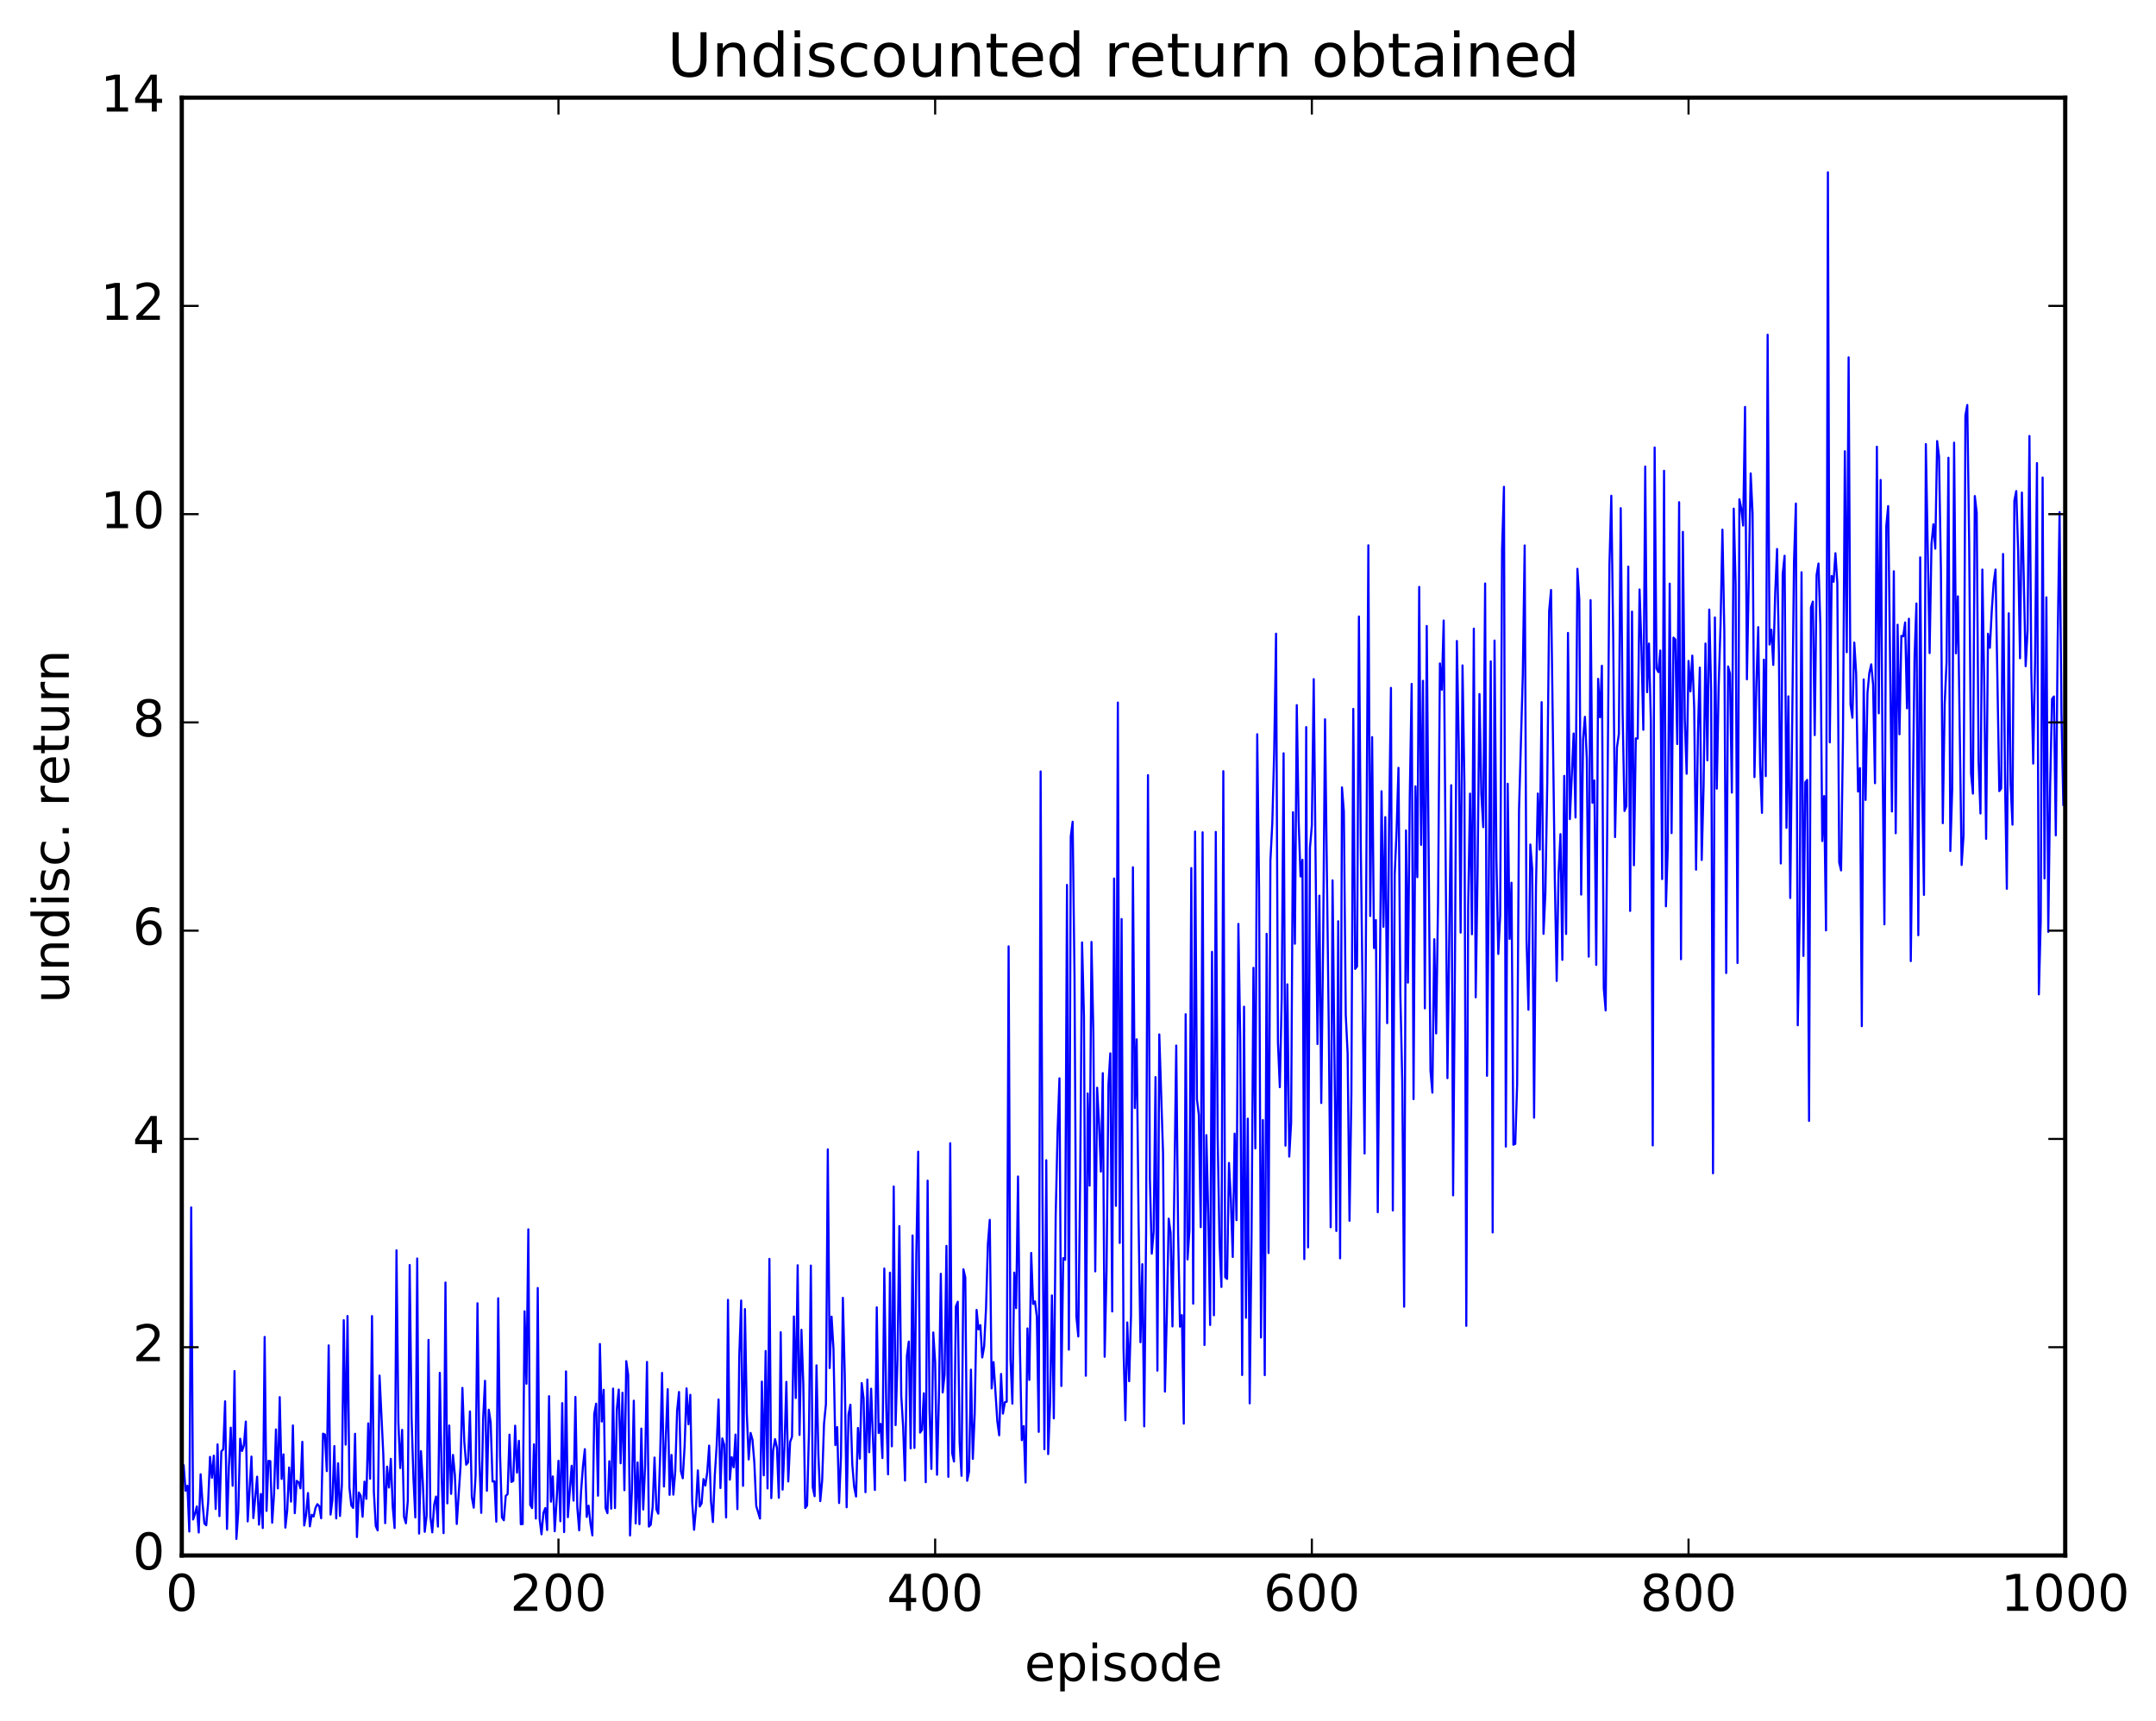 <?xml version="1.0" encoding="utf-8" standalone="no"?>
<!DOCTYPE svg PUBLIC "-//W3C//DTD SVG 1.1//EN"
  "http://www.w3.org/Graphics/SVG/1.1/DTD/svg11.dtd">
<!-- Created with matplotlib (http://matplotlib.org/) -->
<svg height="408pt" version="1.1" viewBox="0 0 511 408" width="511pt" xmlns="http://www.w3.org/2000/svg" xmlns:xlink="http://www.w3.org/1999/xlink">
 <defs>
  <style type="text/css">
*{stroke-linecap:butt;stroke-linejoin:round;stroke-miterlimit:100000;}
  </style>
 </defs>
 <g id="figure_1">
  <g id="patch_1">
   <path d="M 0 408.169 
L 511.954 408.169 
L 511.954 0 
L 0 0 
z
" style="fill:#ffffff;"/>
  </g>
  <g id="axes_1">
   <g id="patch_2">
    <path d="M 43.084 368.742 
L 489.484 368.742 
L 489.484 23.142 
L 43.084 23.142 
z
" style="fill:#ffffff;"/>
   </g>
   <g id="line2d_1">
    <path clip-path="url(#p5633fb43da)" d="M 43.53 347.396 
L 43.977 353.393 
L 44.423 352.201 
L 44.869 363.066 
L 45.316 286.229 
L 45.762 360.211 
L 46.209 358.878 
L 46.655 357.121 
L 47.101 363.301 
L 47.548 349.493 
L 47.994 356.243 
L 48.441 361.163 
L 48.887 361.583 
L 49.333 356.191 
L 49.78 345.368 
L 50.226 350.319 
L 50.673 345.081 
L 51.119 357.723 
L 51.565 342.409 
L 52.012 359.413 
L 52.458 344.064 
L 52.905 343.586 
L 53.351 332.195 
L 53.797 362.451 
L 54.244 347.842 
L 54.69 338.439 
L 55.137 352.22 
L 55.583 325.025 
L 56.029 364.819 
L 56.476 358.341 
L 56.922 341.06 
L 57.369 343.961 
L 57.815 342.625 
L 58.261 336.995 
L 58.708 360.668 
L 59.601 345.299 
L 60.047 359.879 
L 60.94 350.061 
L 61.386 361.439 
L 61.833 354.159 
L 62.279 362.24 
L 62.725 316.936 
L 63.172 358.18 
L 63.618 346.318 
L 64.065 346.378 
L 64.511 360.976 
L 64.957 354.091 
L 65.404 338.862 
L 65.85 352.849 
L 66.297 331.198 
L 66.743 350.6 
L 67.189 344.773 
L 67.636 362.139 
L 68.082 357.987 
L 68.529 347.886 
L 68.975 355.98 
L 69.421 337.918 
L 69.868 358.715 
L 70.314 351.056 
L 70.761 351.376 
L 71.207 352.836 
L 71.653 341.795 
L 72.1 361.641 
L 72.546 359.151 
L 72.993 353.941 
L 73.439 361.833 
L 73.885 359.099 
L 74.332 359.518 
L 74.778 357.459 
L 75.225 356.578 
L 75.671 357.084 
L 76.117 359.933 
L 76.564 339.864 
L 77.01 340.075 
L 77.457 348.75 
L 77.903 318.945 
L 78.349 359.048 
L 78.796 355.506 
L 79.242 342.803 
L 79.689 359.959 
L 80.135 346.892 
L 80.581 359.38 
L 81.028 352.019 
L 81.474 312.952 
L 81.921 342.467 
L 82.367 311.975 
L 82.813 352.563 
L 83.26 356.859 
L 83.706 357.471 
L 84.153 339.893 
L 84.599 364.377 
L 85.045 353.817 
L 85.492 354.558 
L 85.938 359.563 
L 86.385 351.238 
L 86.831 355.322 
L 87.277 337.425 
L 87.724 350.556 
L 88.17 311.986 
L 88.617 353.723 
L 89.063 361.774 
L 89.509 362.799 
L 89.956 326.093 
L 90.849 344.815 
L 91.295 361.082 
L 91.741 347.68 
L 92.188 352.638 
L 92.634 345.844 
L 93.081 357.196 
L 93.527 362.246 
L 93.973 296.399 
L 94.42 337.204 
L 94.866 348.024 
L 95.313 338.962 
L 95.759 359.582 
L 96.205 361.109 
L 96.652 355.819 
L 97.098 299.888 
L 97.545 336.029 
L 97.991 350.374 
L 98.437 359.734 
L 98.884 298.34 
L 99.33 363.546 
L 99.777 344.008 
L 100.223 351.652 
L 100.669 363.135 
L 101.116 359.269 
L 101.562 317.638 
L 102.009 359.531 
L 102.455 363.266 
L 102.901 356.713 
L 103.348 354.774 
L 103.794 361.896 
L 104.241 325.447 
L 104.687 350.478 
L 105.133 363.45 
L 105.58 304.038 
L 106.026 356.383 
L 106.473 337.935 
L 106.919 354.137 
L 107.365 344.903 
L 107.812 349.667 
L 108.258 361.282 
L 109.151 347.62 
L 109.597 329.011 
L 110.044 341.795 
L 110.49 347.227 
L 110.937 346.674 
L 111.383 334.597 
L 111.829 354.88 
L 112.276 357.411 
L 112.722 349.756 
L 113.169 308.95 
L 113.615 345.906 
L 114.061 358.64 
L 114.508 336.359 
L 114.954 327.336 
L 115.401 353.404 
L 115.847 334.185 
L 116.293 337.194 
L 116.74 351.209 
L 117.186 351.152 
L 117.633 360.73 
L 118.079 307.766 
L 118.525 344.943 
L 118.972 359.718 
L 119.418 360.401 
L 119.865 354.617 
L 120.311 354.209 
L 120.757 340.102 
L 121.204 351.308 
L 121.65 351.063 
L 122.097 337.978 
L 122.543 349.101 
L 122.989 341.563 
L 123.436 361.329 
L 123.882 361.295 
L 124.329 310.854 
L 124.775 328.025 
L 125.221 291.425 
L 125.668 356.738 
L 126.114 357.512 
L 126.561 342.388 
L 127.007 359.987 
L 127.453 305.331 
L 127.9 360.073 
L 128.346 363.724 
L 128.793 358.657 
L 129.239 357.515 
L 129.685 362.709 
L 130.132 330.981 
L 130.578 355.991 
L 131.025 350.008 
L 131.471 362.998 
L 131.917 355.929 
L 132.364 346.291 
L 132.81 360.624 
L 133.257 332.625 
L 133.703 363.204 
L 134.149 325.106 
L 134.596 359.66 
L 135.489 347.477 
L 135.935 355.738 
L 136.381 331.16 
L 136.828 357.342 
L 137.274 362.781 
L 137.721 353.523 
L 138.167 347.604 
L 138.613 343.541 
L 139.06 359.606 
L 139.506 356.933 
L 139.953 361.18 
L 140.399 363.982 
L 140.845 335.182 
L 141.292 332.752 
L 141.738 354.581 
L 142.185 318.605 
L 142.631 336.995 
L 143.077 329.464 
L 143.524 357.485 
L 143.97 358.717 
L 144.417 346.398 
L 144.863 357.65 
L 145.309 329.182 
L 145.756 357.507 
L 146.202 334.047 
L 146.649 329.413 
L 147.095 346.895 
L 147.541 330.163 
L 147.988 353.272 
L 148.434 322.682 
L 148.881 325.951 
L 149.327 363.994 
L 149.773 353.232 
L 150.22 332.051 
L 150.666 361.154 
L 151.113 346.699 
L 151.559 361.323 
L 152.005 338.657 
L 152.452 357.843 
L 152.898 347.448 
L 153.345 322.86 
L 153.791 361.897 
L 154.237 361.451 
L 154.684 357.274 
L 155.13 345.531 
L 155.577 357.827 
L 156.023 358.832 
L 156.469 344.845 
L 156.916 325.461 
L 157.362 352.39 
L 158.255 329.321 
L 158.701 354.371 
L 159.148 344.901 
L 159.594 354.32 
L 160.041 348.818 
L 160.487 334.416 
L 160.933 329.988 
L 161.38 348.77 
L 161.826 350.44 
L 162.273 342.642 
L 162.719 329.13 
L 163.165 337.637 
L 163.612 330.652 
L 164.058 356.013 
L 164.505 362.66 
L 164.951 357.596 
L 165.397 348.573 
L 165.844 357.125 
L 166.29 356.383 
L 166.737 350.625 
L 167.183 352.151 
L 167.629 348.997 
L 168.076 342.695 
L 168.522 355.96 
L 168.969 360.813 
L 169.415 349.77 
L 169.861 342.684 
L 170.308 331.766 
L 170.754 352.757 
L 171.201 340.994 
L 171.647 342.529 
L 172.093 359.735 
L 172.54 308.146 
L 172.986 350.772 
L 173.433 345.446 
L 173.879 347.837 
L 174.325 340.077 
L 174.772 357.756 
L 175.218 321.391 
L 175.665 308.3 
L 176.111 352.234 
L 176.557 310.33 
L 177.004 335.123 
L 177.45 345.98 
L 177.897 339.686 
L 178.343 341.301 
L 178.789 346.737 
L 179.236 356.997 
L 180.129 359.994 
L 180.575 327.518 
L 181.021 349.744 
L 181.468 320.273 
L 181.914 352.856 
L 182.361 298.44 
L 182.807 355.147 
L 183.253 343.812 
L 183.7 341.157 
L 184.146 343.193 
L 184.593 355.073 
L 185.039 315.822 
L 185.485 353.138 
L 185.932 342.915 
L 186.378 327.586 
L 186.825 351.2 
L 187.271 341.824 
L 187.717 340.606 
L 188.164 312.086 
L 188.61 331.416 
L 189.057 299.945 
L 189.503 340.173 
L 189.949 315.242 
L 190.396 328.127 
L 190.842 357.478 
L 191.289 356.901 
L 191.735 339.562 
L 192.181 300.015 
L 192.628 352.551 
L 193.074 354.699 
L 193.521 323.669 
L 193.967 344.801 
L 194.413 355.854 
L 194.86 351.047 
L 195.306 337.506 
L 195.753 332.876 
L 196.199 272.47 
L 196.645 324.317 
L 197.092 312.118 
L 197.538 319.651 
L 197.985 342.58 
L 198.431 338.3 
L 198.877 356.306 
L 199.324 345.314 
L 199.77 307.669 
L 200.217 325.823 
L 200.663 357.316 
L 201.109 335.32 
L 201.556 333.002 
L 202.002 347.124 
L 202.449 352.496 
L 202.895 354.771 
L 203.341 338.513 
L 203.788 345.79 
L 204.234 327.872 
L 204.681 331.51 
L 205.127 353.743 
L 205.573 327.029 
L 206.02 344.268 
L 206.466 329.212 
L 207.359 353.222 
L 207.805 309.921 
L 208.252 339.707 
L 208.698 337.532 
L 209.145 345.65 
L 209.591 300.728 
L 210.037 332.619 
L 210.484 349.504 
L 210.93 301.704 
L 211.377 342.864 
L 211.823 281.273 
L 212.269 337.848 
L 212.716 322.29 
L 213.162 290.672 
L 213.609 330.839 
L 214.055 338.274 
L 214.501 350.983 
L 214.948 321.433 
L 215.394 318.031 
L 215.841 343.355 
L 216.287 292.882 
L 216.733 343.252 
L 217.18 297.232 
L 217.626 273.022 
L 218.073 339.617 
L 218.519 338.992 
L 218.965 330.301 
L 219.412 351.379 
L 219.858 279.883 
L 220.305 334.175 
L 220.751 348.225 
L 221.197 315.876 
L 221.644 322.973 
L 222.09 349.61 
L 222.537 330.93 
L 222.983 301.965 
L 223.429 330.098 
L 223.876 325.832 
L 224.322 295.344 
L 224.769 350.107 
L 225.215 271.009 
L 225.661 344.406 
L 226.108 346.464 
L 226.554 309.723 
L 227.001 308.597 
L 227.447 341.95 
L 227.893 349.862 
L 228.34 300.897 
L 228.786 302.839 
L 229.233 351.036 
L 229.679 348.825 
L 230.125 324.685 
L 230.572 345.851 
L 231.018 335.167 
L 231.465 310.525 
L 231.911 315.161 
L 232.357 314.138 
L 232.804 321.811 
L 233.25 319.249 
L 233.697 310.224 
L 234.143 294.927 
L 234.589 289.177 
L 235.036 329.136 
L 235.482 322.89 
L 236.375 336.878 
L 236.821 340.252 
L 237.268 325.716 
L 237.714 335.116 
L 238.161 332.425 
L 238.607 332.286 
L 239.053 224.343 
L 239.5 322.094 
L 239.946 332.755 
L 240.393 301.691 
L 240.839 310.093 
L 241.285 278.902 
L 241.732 319.31 
L 242.178 341.403 
L 242.625 338.069 
L 243.071 351.448 
L 243.517 314.919 
L 243.964 327.122 
L 244.41 297.025 
L 244.857 309.117 
L 245.303 308.5 
L 245.749 312.169 
L 246.196 339.441 
L 246.642 182.876 
L 247.089 284.582 
L 247.535 343.552 
L 247.981 275.041 
L 248.428 344.706 
L 248.874 332.987 
L 249.321 307.094 
L 249.767 336.243 
L 250.213 288.094 
L 250.66 268.258 
L 251.106 255.626 
L 251.553 328.568 
L 251.999 298.254 
L 252.445 298.659 
L 252.892 209.777 
L 253.338 319.95 
L 253.785 198.29 
L 254.231 194.801 
L 254.677 231.601 
L 255.124 312.094 
L 255.57 316.824 
L 256.017 279.348 
L 256.463 223.415 
L 256.909 240.767 
L 257.356 326.137 
L 257.802 259.222 
L 258.249 281.07 
L 258.695 223.297 
L 259.141 244.828 
L 259.588 301.394 
L 260.034 257.851 
L 260.481 266.234 
L 260.927 277.736 
L 261.373 254.401 
L 261.82 321.634 
L 262.266 301.276 
L 262.713 257.163 
L 263.159 249.704 
L 263.605 310.9 
L 264.052 208.26 
L 264.498 285.862 
L 264.945 166.547 
L 265.391 294.651 
L 265.837 217.86 
L 266.284 319.328 
L 266.73 336.682 
L 267.177 313.506 
L 267.623 327.434 
L 268.069 311.795 
L 268.516 205.601 
L 268.962 262.664 
L 269.409 246.384 
L 269.855 289.413 
L 270.301 318.188 
L 270.748 299.692 
L 271.194 338.131 
L 271.641 291.597 
L 272.087 183.757 
L 272.533 279.253 
L 272.98 297.191 
L 273.426 292.032 
L 273.873 255.341 
L 274.319 324.926 
L 274.765 245.217 
L 275.658 273.392 
L 276.105 329.895 
L 276.551 311.735 
L 276.997 288.89 
L 277.444 292.221 
L 277.89 314.447 
L 278.783 247.854 
L 279.229 292.434 
L 279.676 314.496 
L 280.122 311.759 
L 280.569 337.486 
L 281.015 240.433 
L 281.461 298.566 
L 281.908 291.71 
L 282.354 205.782 
L 282.801 309.048 
L 283.247 197.127 
L 283.693 260.595 
L 284.14 264.312 
L 284.586 290.915 
L 285.033 197.307 
L 285.479 318.844 
L 285.925 269.09 
L 286.372 287.987 
L 286.818 314.107 
L 287.265 225.648 
L 287.711 311.8 
L 288.157 197.217 
L 288.604 269.687 
L 289.05 294.842 
L 289.497 305.093 
L 289.943 182.813 
L 290.389 302.762 
L 290.836 303.177 
L 291.282 275.687 
L 291.729 284.294 
L 292.175 297.987 
L 292.621 268.74 
L 293.068 289.244 
L 293.514 219.015 
L 293.961 246.769 
L 294.407 325.964 
L 294.853 238.645 
L 295.3 312.396 
L 295.746 265.193 
L 296.193 332.675 
L 296.639 292.395 
L 297.085 229.437 
L 297.532 272.238 
L 297.978 174.061 
L 298.425 211.384 
L 298.871 317.07 
L 299.317 265.518 
L 299.764 325.995 
L 300.21 221.366 
L 300.657 297.042 
L 301.103 204.062 
L 301.549 195.186 
L 301.996 178.397 
L 302.442 150.22 
L 302.889 247.117 
L 303.335 257.732 
L 303.781 236.584 
L 304.228 178.571 
L 304.674 271.592 
L 305.121 233.348 
L 305.567 274.19 
L 306.013 266.158 
L 306.46 192.544 
L 306.906 223.725 
L 307.353 167.161 
L 307.799 194.633 
L 308.245 207.777 
L 308.692 203.822 
L 309.138 298.481 
L 309.585 172.366 
L 310.031 295.696 
L 310.477 200.997 
L 310.924 195.692 
L 311.37 161.004 
L 312.263 247.495 
L 312.709 212.322 
L 313.156 261.477 
L 313.602 223.107 
L 314.049 170.515 
L 314.941 243.902 
L 315.388 290.931 
L 315.834 208.706 
L 316.727 291.822 
L 317.173 218.389 
L 317.62 298.304 
L 318.066 186.653 
L 318.513 192.384 
L 318.959 240.529 
L 319.405 249.754 
L 319.852 289.4 
L 320.298 259.167 
L 320.745 168.048 
L 321.191 229.683 
L 321.637 229.117 
L 322.084 146.15 
L 322.53 201.013 
L 323.423 273.448 
L 324.316 129.272 
L 324.762 217.152 
L 325.209 174.731 
L 325.655 224.74 
L 326.101 218.121 
L 326.548 287.368 
L 327.441 187.573 
L 327.887 219.707 
L 328.333 193.7 
L 328.78 242.552 
L 329.226 195.893 
L 329.673 163.07 
L 330.119 286.955 
L 330.565 207.218 
L 331.012 196.907 
L 331.458 182.014 
L 331.905 235.906 
L 332.351 256.206 
L 332.797 309.764 
L 333.244 196.861 
L 333.69 232.945 
L 334.137 188.575 
L 334.583 162.128 
L 335.029 260.56 
L 335.476 186.408 
L 335.922 207.941 
L 336.369 139.132 
L 336.815 200.28 
L 337.261 161.393 
L 337.708 239.033 
L 338.154 148.398 
L 339.047 253.815 
L 339.493 259.029 
L 339.94 222.655 
L 340.386 244.988 
L 340.833 213.927 
L 341.279 157.274 
L 341.725 163.505 
L 342.172 147.101 
L 343.065 255.586 
L 343.957 186.142 
L 344.404 283.371 
L 344.85 227.596 
L 345.297 151.952 
L 345.743 176.676 
L 346.189 221.083 
L 346.636 157.74 
L 347.082 185.413 
L 347.529 314.306 
L 347.975 215.081 
L 348.421 188.137 
L 348.868 221.47 
L 349.314 149.027 
L 349.761 236.424 
L 350.207 206.533 
L 350.653 164.529 
L 351.1 188.176 
L 351.546 196.088 
L 351.993 138.312 
L 352.439 255.031 
L 353.332 156.783 
L 353.778 292.167 
L 354.225 151.852 
L 354.671 203.626 
L 355.117 226.149 
L 355.564 217.059 
L 356.01 130.359 
L 356.457 115.404 
L 356.903 271.818 
L 357.349 185.793 
L 357.796 222.581 
L 358.242 209.259 
L 358.689 271.366 
L 359.135 271.162 
L 359.581 257.1 
L 360.028 192.054 
L 360.921 160.039 
L 361.367 129.303 
L 361.813 222.701 
L 362.26 239.368 
L 362.706 200.198 
L 363.153 205.962 
L 363.599 264.96 
L 364.045 210.276 
L 364.492 188.112 
L 364.938 201.416 
L 365.385 166.447 
L 365.831 221.384 
L 366.277 211.7 
L 366.724 185.446 
L 367.17 144.788 
L 367.617 139.857 
L 368.509 208.341 
L 368.956 232.54 
L 369.402 207.104 
L 369.849 197.741 
L 370.295 227.549 
L 370.741 183.938 
L 371.188 221.419 
L 371.634 150.037 
L 372.081 194.18 
L 372.973 173.884 
L 373.42 193.796 
L 373.866 134.841 
L 374.313 142.084 
L 374.759 212.073 
L 375.205 175.31 
L 375.652 169.928 
L 376.098 179.918 
L 376.545 226.788 
L 376.991 142.273 
L 377.437 190.321 
L 377.884 185.019 
L 378.33 228.74 
L 378.777 160.929 
L 379.223 170.039 
L 379.669 157.82 
L 380.116 234.283 
L 380.562 239.525 
L 381.455 134.006 
L 381.901 117.523 
L 382.348 150.612 
L 382.794 198.443 
L 383.241 177.166 
L 383.687 174.053 
L 384.133 120.469 
L 384.58 168.737 
L 385.026 192.248 
L 385.473 191.136 
L 385.919 134.325 
L 386.365 215.946 
L 386.812 144.992 
L 387.258 205.118 
L 387.705 175.025 
L 388.151 175.099 
L 388.597 139.733 
L 389.044 153.394 
L 389.49 173.003 
L 389.937 110.6 
L 390.383 164.092 
L 390.829 152.562 
L 391.276 171.019 
L 391.722 271.533 
L 392.169 106.08 
L 392.615 158.452 
L 393.061 159.33 
L 393.508 154.212 
L 393.954 208.392 
L 394.401 111.6 
L 394.847 214.851 
L 395.293 200.6 
L 395.74 138.357 
L 396.186 197.497 
L 396.633 151.15 
L 397.079 151.59 
L 397.525 176.376 
L 397.972 119.05 
L 398.418 227.4 
L 398.865 126.084 
L 399.311 170.401 
L 399.757 183.42 
L 400.204 156.683 
L 400.65 163.907 
L 401.097 155.422 
L 401.543 167.743 
L 401.989 206.166 
L 402.436 173.53 
L 402.882 158.264 
L 403.329 203.875 
L 403.775 186.213 
L 404.221 152.557 
L 404.668 180.245 
L 405.114 144.506 
L 405.561 163.641 
L 406.007 278.144 
L 406.453 146.374 
L 406.9 186.96 
L 407.346 162.701 
L 407.793 148.044 
L 408.239 125.562 
L 408.685 149.685 
L 409.132 230.667 
L 409.578 157.989 
L 410.025 159.68 
L 410.471 187.896 
L 410.917 120.575 
L 411.364 138.608 
L 411.81 228.286 
L 412.257 118.348 
L 412.703 120.553 
L 413.149 124.586 
L 413.596 96.466 
L 414.042 161.04 
L 414.935 112.228 
L 415.381 121.656 
L 415.828 184.226 
L 416.274 162.503 
L 416.721 148.67 
L 417.167 181.512 
L 417.613 192.706 
L 418.06 156.381 
L 418.506 183.986 
L 418.953 79.351 
L 419.399 152.79 
L 419.845 149.272 
L 420.292 157.637 
L 420.738 140.866 
L 421.185 130.148 
L 421.631 154.933 
L 422.077 204.699 
L 422.524 136.092 
L 422.97 131.749 
L 423.417 196.248 
L 423.863 165.076 
L 424.309 212.88 
L 425.202 133.116 
L 425.649 119.37 
L 426.095 243.054 
L 426.541 217.149 
L 426.988 135.661 
L 427.434 226.607 
L 427.881 185.467 
L 428.327 184.883 
L 428.773 265.726 
L 429.22 144.014 
L 429.666 142.612 
L 430.113 174.261 
L 430.559 136.295 
L 431.005 133.593 
L 431.452 148.238 
L 431.898 199.374 
L 432.345 188.712 
L 432.791 220.557 
L 433.237 40.845 
L 433.684 175.986 
L 434.13 136.539 
L 434.577 137.921 
L 435.023 131.146 
L 435.469 138.187 
L 435.916 204.456 
L 436.362 206.343 
L 436.809 174.672 
L 437.255 106.966 
L 437.701 154.614 
L 438.148 84.708 
L 438.594 166.958 
L 439.041 170.148 
L 439.487 152.334 
L 439.933 159.651 
L 440.38 187.636 
L 440.826 182.083 
L 441.273 243.266 
L 441.719 161.064 
L 442.165 189.63 
L 442.612 164.306 
L 443.058 159.519 
L 443.505 157.482 
L 443.951 162.305 
L 444.397 185.666 
L 444.844 105.893 
L 445.29 169.097 
L 445.737 113.778 
L 446.183 179.501 
L 446.629 219.126 
L 447.076 124.674 
L 447.522 119.98 
L 448.415 192.373 
L 448.861 135.419 
L 449.308 197.529 
L 449.754 148.093 
L 450.201 174.069 
L 450.647 150.74 
L 451.093 150.85 
L 451.54 147.547 
L 451.986 167.914 
L 452.433 146.677 
L 452.879 227.841 
L 453.772 155.727 
L 454.218 143.057 
L 454.665 221.703 
L 455.111 132.129 
L 455.557 185.47 
L 456.004 212.152 
L 456.45 105.269 
L 457.343 154.819 
L 457.789 128.958 
L 458.236 124.281 
L 458.682 130.064 
L 459.129 104.558 
L 459.575 108.224 
L 460.021 135.057 
L 460.468 195.144 
L 460.914 166.944 
L 461.361 156.946 
L 461.807 108.51 
L 462.253 201.74 
L 462.7 187.045 
L 463.146 104.944 
L 463.593 154.884 
L 464.039 141.369 
L 464.932 205.054 
L 465.378 198.142 
L 465.825 98.504 
L 466.271 96.005 
L 466.717 128.587 
L 467.164 183.343 
L 467.61 188.131 
L 468.057 117.593 
L 468.503 121.529 
L 468.949 180.516 
L 469.396 192.848 
L 469.842 135.013 
L 470.289 162.582 
L 470.735 198.857 
L 471.181 150.225 
L 471.628 153.567 
L 472.074 144.778 
L 472.521 138.186 
L 472.967 135.009 
L 473.86 187.536 
L 474.306 186.915 
L 474.753 131.326 
L 475.199 183.84 
L 475.645 210.697 
L 476.092 145.388 
L 476.538 185.815 
L 476.985 195.503 
L 477.431 118.675 
L 477.877 116.41 
L 478.324 130.726 
L 478.77 156.045 
L 479.217 116.766 
L 480.109 157.924 
L 480.556 149.535 
L 481.002 103.355 
L 481.449 159.096 
L 481.895 181.021 
L 482.341 156.529 
L 482.788 109.777 
L 483.234 235.721 
L 483.681 218.309 
L 484.127 113.19 
L 484.573 208.238 
L 485.02 141.6 
L 485.466 220.915 
L 485.913 186.31 
L 486.359 165.686 
L 486.805 165.108 
L 487.252 198.029 
L 487.698 151.929 
L 488.145 121.405 
L 488.591 169.149 
L 489.037 190.789 
L 489.037 190.789 
" style="fill:none;stroke:#0000ff;stroke-linecap:square;stroke-width:0.5;"/>
   </g>
   <g id="patch_3">
    <path d="M 43.084 368.742 
L 489.484 368.742 
" style="fill:none;stroke:#000000;stroke-linecap:square;stroke-linejoin:miter;"/>
   </g>
   <g id="patch_4">
    <path d="M 43.084 23.142 
L 489.484 23.142 
" style="fill:none;stroke:#000000;stroke-linecap:square;stroke-linejoin:miter;"/>
   </g>
   <g id="patch_5">
    <path d="M 489.484 368.742 
L 489.484 23.142 
" style="fill:none;stroke:#000000;stroke-linecap:square;stroke-linejoin:miter;"/>
   </g>
   <g id="patch_6">
    <path d="M 43.084 368.742 
L 43.084 23.142 
" style="fill:none;stroke:#000000;stroke-linecap:square;stroke-linejoin:miter;"/>
   </g>
   <g id="matplotlib.axis_1">
    <g id="xtick_1">
     <g id="line2d_2">
      <defs>
       <path d="M 0 0 
L 0 -4 
" id="m48c62ee129" style="stroke:#000000;stroke-width:0.5;"/>
      </defs>
      <g>
       <use style="stroke:#000000;stroke-width:0.5;" x="43.084" xlink:href="#m48c62ee129" y="368.742"/>
      </g>
     </g>
     <g id="line2d_3">
      <defs>
       <path d="M 0 0 
L 0 4 
" id="m55d1216be2" style="stroke:#000000;stroke-width:0.5;"/>
      </defs>
      <g>
       <use style="stroke:#000000;stroke-width:0.5;" x="43.084" xlink:href="#m55d1216be2" y="23.142"/>
      </g>
     </g>
     <g id="text_1">
      <!-- 0 -->
      <defs>
       <path d="M 31.781 66.406 
Q 24.172 66.406 20.328 58.906 
Q 16.5 51.422 16.5 36.375 
Q 16.5 21.391 20.328 13.891 
Q 24.172 6.391 31.781 6.391 
Q 39.453 6.391 43.281 13.891 
Q 47.125 21.391 47.125 36.375 
Q 47.125 51.422 43.281 58.906 
Q 39.453 66.406 31.781 66.406 
M 31.781 74.219 
Q 44.047 74.219 50.516 64.516 
Q 56.984 54.828 56.984 36.375 
Q 56.984 17.969 50.516 8.266 
Q 44.047 -1.422 31.781 -1.422 
Q 19.531 -1.422 13.062 8.266 
Q 6.594 17.969 6.594 36.375 
Q 6.594 54.828 13.062 64.516 
Q 19.531 74.219 31.781 74.219 
" id="BitstreamVeraSans-Roman-30"/>
      </defs>
      <g transform="translate(39.266 381.86)scale(0.12 -0.12)">
       <use xlink:href="#BitstreamVeraSans-Roman-30"/>
      </g>
     </g>
    </g>
    <g id="xtick_2">
     <g id="line2d_4">
      <g>
       <use style="stroke:#000000;stroke-width:0.5;" x="132.364" xlink:href="#m48c62ee129" y="368.742"/>
      </g>
     </g>
     <g id="line2d_5">
      <g>
       <use style="stroke:#000000;stroke-width:0.5;" x="132.364" xlink:href="#m55d1216be2" y="23.142"/>
      </g>
     </g>
     <g id="text_2">
      <!-- 200 -->
      <defs>
       <path d="M 19.188 8.297 
L 53.609 8.297 
L 53.609 0 
L 7.328 0 
L 7.328 8.297 
Q 12.938 14.109 22.625 23.891 
Q 32.328 33.688 34.812 36.531 
Q 39.547 41.844 41.422 45.531 
Q 43.312 49.219 43.312 52.781 
Q 43.312 58.594 39.234 62.25 
Q 35.156 65.922 28.609 65.922 
Q 23.969 65.922 18.812 64.312 
Q 13.672 62.703 7.812 59.422 
L 7.812 69.391 
Q 13.766 71.781 18.938 73 
Q 24.125 74.219 28.422 74.219 
Q 39.75 74.219 46.484 68.547 
Q 53.219 62.891 53.219 53.422 
Q 53.219 48.922 51.531 44.891 
Q 49.859 40.875 45.406 35.406 
Q 44.188 33.984 37.641 27.219 
Q 31.109 20.453 19.188 8.297 
" id="BitstreamVeraSans-Roman-32"/>
      </defs>
      <g transform="translate(120.911 381.86)scale(0.12 -0.12)">
       <use xlink:href="#BitstreamVeraSans-Roman-32"/>
       <use x="63.623" xlink:href="#BitstreamVeraSans-Roman-30"/>
       <use x="127.246" xlink:href="#BitstreamVeraSans-Roman-30"/>
      </g>
     </g>
    </g>
    <g id="xtick_3">
     <g id="line2d_6">
      <g>
       <use style="stroke:#000000;stroke-width:0.5;" x="221.644" xlink:href="#m48c62ee129" y="368.742"/>
      </g>
     </g>
     <g id="line2d_7">
      <g>
       <use style="stroke:#000000;stroke-width:0.5;" x="221.644" xlink:href="#m55d1216be2" y="23.142"/>
      </g>
     </g>
     <g id="text_3">
      <!-- 400 -->
      <defs>
       <path d="M 37.797 64.312 
L 12.891 25.391 
L 37.797 25.391 
z
M 35.203 72.906 
L 47.609 72.906 
L 47.609 25.391 
L 58.016 25.391 
L 58.016 17.188 
L 47.609 17.188 
L 47.609 0 
L 37.797 0 
L 37.797 17.188 
L 4.891 17.188 
L 4.891 26.703 
z
" id="BitstreamVeraSans-Roman-34"/>
      </defs>
      <g transform="translate(210.191 381.86)scale(0.12 -0.12)">
       <use xlink:href="#BitstreamVeraSans-Roman-34"/>
       <use x="63.623" xlink:href="#BitstreamVeraSans-Roman-30"/>
       <use x="127.246" xlink:href="#BitstreamVeraSans-Roman-30"/>
      </g>
     </g>
    </g>
    <g id="xtick_4">
     <g id="line2d_8">
      <g>
       <use style="stroke:#000000;stroke-width:0.5;" x="310.924" xlink:href="#m48c62ee129" y="368.742"/>
      </g>
     </g>
     <g id="line2d_9">
      <g>
       <use style="stroke:#000000;stroke-width:0.5;" x="310.924" xlink:href="#m55d1216be2" y="23.142"/>
      </g>
     </g>
     <g id="text_4">
      <!-- 600 -->
      <defs>
       <path d="M 33.016 40.375 
Q 26.375 40.375 22.484 35.828 
Q 18.609 31.297 18.609 23.391 
Q 18.609 15.531 22.484 10.953 
Q 26.375 6.391 33.016 6.391 
Q 39.656 6.391 43.531 10.953 
Q 47.406 15.531 47.406 23.391 
Q 47.406 31.297 43.531 35.828 
Q 39.656 40.375 33.016 40.375 
M 52.594 71.297 
L 52.594 62.312 
Q 48.875 64.062 45.094 64.984 
Q 41.312 65.922 37.594 65.922 
Q 27.828 65.922 22.672 59.328 
Q 17.531 52.734 16.797 39.406 
Q 19.672 43.656 24.016 45.922 
Q 28.375 48.188 33.594 48.188 
Q 44.578 48.188 50.953 41.516 
Q 57.328 34.859 57.328 23.391 
Q 57.328 12.156 50.688 5.359 
Q 44.047 -1.422 33.016 -1.422 
Q 20.359 -1.422 13.672 8.266 
Q 6.984 17.969 6.984 36.375 
Q 6.984 53.656 15.188 63.938 
Q 23.391 74.219 37.203 74.219 
Q 40.922 74.219 44.703 73.484 
Q 48.484 72.75 52.594 71.297 
" id="BitstreamVeraSans-Roman-36"/>
      </defs>
      <g transform="translate(299.471 381.86)scale(0.12 -0.12)">
       <use xlink:href="#BitstreamVeraSans-Roman-36"/>
       <use x="63.623" xlink:href="#BitstreamVeraSans-Roman-30"/>
       <use x="127.246" xlink:href="#BitstreamVeraSans-Roman-30"/>
      </g>
     </g>
    </g>
    <g id="xtick_5">
     <g id="line2d_10">
      <g>
       <use style="stroke:#000000;stroke-width:0.5;" x="400.204" xlink:href="#m48c62ee129" y="368.742"/>
      </g>
     </g>
     <g id="line2d_11">
      <g>
       <use style="stroke:#000000;stroke-width:0.5;" x="400.204" xlink:href="#m55d1216be2" y="23.142"/>
      </g>
     </g>
     <g id="text_5">
      <!-- 800 -->
      <defs>
       <path d="M 31.781 34.625 
Q 24.75 34.625 20.719 30.859 
Q 16.703 27.094 16.703 20.516 
Q 16.703 13.922 20.719 10.156 
Q 24.75 6.391 31.781 6.391 
Q 38.812 6.391 42.859 10.172 
Q 46.922 13.969 46.922 20.516 
Q 46.922 27.094 42.891 30.859 
Q 38.875 34.625 31.781 34.625 
M 21.922 38.812 
Q 15.578 40.375 12.031 44.719 
Q 8.5 49.078 8.5 55.328 
Q 8.5 64.062 14.719 69.141 
Q 20.953 74.219 31.781 74.219 
Q 42.672 74.219 48.875 69.141 
Q 55.078 64.062 55.078 55.328 
Q 55.078 49.078 51.531 44.719 
Q 48 40.375 41.703 38.812 
Q 48.828 37.156 52.797 32.312 
Q 56.781 27.484 56.781 20.516 
Q 56.781 9.906 50.312 4.234 
Q 43.844 -1.422 31.781 -1.422 
Q 19.734 -1.422 13.25 4.234 
Q 6.781 9.906 6.781 20.516 
Q 6.781 27.484 10.781 32.312 
Q 14.797 37.156 21.922 38.812 
M 18.312 54.391 
Q 18.312 48.734 21.844 45.562 
Q 25.391 42.391 31.781 42.391 
Q 38.141 42.391 41.719 45.562 
Q 45.312 48.734 45.312 54.391 
Q 45.312 60.062 41.719 63.234 
Q 38.141 66.406 31.781 66.406 
Q 25.391 66.406 21.844 63.234 
Q 18.312 60.062 18.312 54.391 
" id="BitstreamVeraSans-Roman-38"/>
      </defs>
      <g transform="translate(388.751 381.86)scale(0.12 -0.12)">
       <use xlink:href="#BitstreamVeraSans-Roman-38"/>
       <use x="63.623" xlink:href="#BitstreamVeraSans-Roman-30"/>
       <use x="127.246" xlink:href="#BitstreamVeraSans-Roman-30"/>
      </g>
     </g>
    </g>
    <g id="xtick_6">
     <g id="line2d_12">
      <g>
       <use style="stroke:#000000;stroke-width:0.5;" x="489.484" xlink:href="#m48c62ee129" y="368.742"/>
      </g>
     </g>
     <g id="line2d_13">
      <g>
       <use style="stroke:#000000;stroke-width:0.5;" x="489.484" xlink:href="#m55d1216be2" y="23.142"/>
      </g>
     </g>
     <g id="text_6">
      <!-- 1000 -->
      <defs>
       <path d="M 12.406 8.297 
L 28.516 8.297 
L 28.516 63.922 
L 10.984 60.406 
L 10.984 69.391 
L 28.422 72.906 
L 38.281 72.906 
L 38.281 8.297 
L 54.391 8.297 
L 54.391 0 
L 12.406 0 
z
" id="BitstreamVeraSans-Roman-31"/>
      </defs>
      <g transform="translate(474.214 381.86)scale(0.12 -0.12)">
       <use xlink:href="#BitstreamVeraSans-Roman-31"/>
       <use x="63.623" xlink:href="#BitstreamVeraSans-Roman-30"/>
       <use x="127.246" xlink:href="#BitstreamVeraSans-Roman-30"/>
       <use x="190.869" xlink:href="#BitstreamVeraSans-Roman-30"/>
      </g>
     </g>
    </g>
    <g id="text_7">
     <!-- episode -->
     <defs>
      <path d="M 56.203 29.594 
L 56.203 25.203 
L 14.891 25.203 
Q 15.484 15.922 20.484 11.062 
Q 25.484 6.203 34.422 6.203 
Q 39.594 6.203 44.453 7.469 
Q 49.312 8.734 54.109 11.281 
L 54.109 2.781 
Q 49.266 0.734 44.188 -0.344 
Q 39.109 -1.422 33.891 -1.422 
Q 20.797 -1.422 13.156 6.188 
Q 5.516 13.812 5.516 26.812 
Q 5.516 40.234 12.766 48.109 
Q 20.016 56 32.328 56 
Q 43.359 56 49.781 48.891 
Q 56.203 41.797 56.203 29.594 
M 47.219 32.234 
Q 47.125 39.594 43.094 43.984 
Q 39.062 48.391 32.422 48.391 
Q 24.906 48.391 20.391 44.141 
Q 15.875 39.891 15.188 32.172 
z
" id="BitstreamVeraSans-Roman-65"/>
      <path d="M 45.406 46.391 
L 45.406 75.984 
L 54.391 75.984 
L 54.391 0 
L 45.406 0 
L 45.406 8.203 
Q 42.578 3.328 38.25 0.953 
Q 33.938 -1.422 27.875 -1.422 
Q 17.969 -1.422 11.734 6.484 
Q 5.516 14.406 5.516 27.297 
Q 5.516 40.188 11.734 48.094 
Q 17.969 56 27.875 56 
Q 33.938 56 38.25 53.625 
Q 42.578 51.266 45.406 46.391 
M 14.797 27.297 
Q 14.797 17.391 18.875 11.75 
Q 22.953 6.109 30.078 6.109 
Q 37.203 6.109 41.297 11.75 
Q 45.406 17.391 45.406 27.297 
Q 45.406 37.203 41.297 42.844 
Q 37.203 48.484 30.078 48.484 
Q 22.953 48.484 18.875 42.844 
Q 14.797 37.203 14.797 27.297 
" id="BitstreamVeraSans-Roman-64"/>
      <path d="M 9.422 54.688 
L 18.406 54.688 
L 18.406 0 
L 9.422 0 
z
M 9.422 75.984 
L 18.406 75.984 
L 18.406 64.594 
L 9.422 64.594 
z
" id="BitstreamVeraSans-Roman-69"/>
      <path d="M 44.281 53.078 
L 44.281 44.578 
Q 40.484 46.531 36.375 47.5 
Q 32.281 48.484 27.875 48.484 
Q 21.188 48.484 17.844 46.438 
Q 14.5 44.391 14.5 40.281 
Q 14.5 37.156 16.891 35.375 
Q 19.281 33.594 26.516 31.984 
L 29.594 31.297 
Q 39.156 29.25 43.188 25.516 
Q 47.219 21.781 47.219 15.094 
Q 47.219 7.469 41.188 3.016 
Q 35.156 -1.422 24.609 -1.422 
Q 20.219 -1.422 15.453 -0.562 
Q 10.688 0.297 5.422 2 
L 5.422 11.281 
Q 10.406 8.688 15.234 7.391 
Q 20.062 6.109 24.812 6.109 
Q 31.156 6.109 34.562 8.281 
Q 37.984 10.453 37.984 14.406 
Q 37.984 18.062 35.516 20.016 
Q 33.062 21.969 24.703 23.781 
L 21.578 24.516 
Q 13.234 26.266 9.516 29.906 
Q 5.812 33.547 5.812 39.891 
Q 5.812 47.609 11.281 51.797 
Q 16.75 56 26.812 56 
Q 31.781 56 36.172 55.266 
Q 40.578 54.547 44.281 53.078 
" id="BitstreamVeraSans-Roman-73"/>
      <path d="M 18.109 8.203 
L 18.109 -20.797 
L 9.078 -20.797 
L 9.078 54.688 
L 18.109 54.688 
L 18.109 46.391 
Q 20.953 51.266 25.266 53.625 
Q 29.594 56 35.594 56 
Q 45.562 56 51.781 48.094 
Q 58.016 40.188 58.016 27.297 
Q 58.016 14.406 51.781 6.484 
Q 45.562 -1.422 35.594 -1.422 
Q 29.594 -1.422 25.266 0.953 
Q 20.953 3.328 18.109 8.203 
M 48.688 27.297 
Q 48.688 37.203 44.609 42.844 
Q 40.531 48.484 33.406 48.484 
Q 26.266 48.484 22.188 42.844 
Q 18.109 37.203 18.109 27.297 
Q 18.109 17.391 22.188 11.75 
Q 26.266 6.109 33.406 6.109 
Q 40.531 6.109 44.609 11.75 
Q 48.688 17.391 48.688 27.297 
" id="BitstreamVeraSans-Roman-70"/>
      <path d="M 30.609 48.391 
Q 23.391 48.391 19.188 42.75 
Q 14.984 37.109 14.984 27.297 
Q 14.984 17.484 19.156 11.844 
Q 23.344 6.203 30.609 6.203 
Q 37.797 6.203 41.984 11.859 
Q 46.188 17.531 46.188 27.297 
Q 46.188 37.016 41.984 42.703 
Q 37.797 48.391 30.609 48.391 
M 30.609 56 
Q 42.328 56 49.016 48.375 
Q 55.719 40.766 55.719 27.297 
Q 55.719 13.875 49.016 6.219 
Q 42.328 -1.422 30.609 -1.422 
Q 18.844 -1.422 12.172 6.219 
Q 5.516 13.875 5.516 27.297 
Q 5.516 40.766 12.172 48.375 
Q 18.844 56 30.609 56 
" id="BitstreamVeraSans-Roman-6f"/>
     </defs>
     <g transform="translate(242.818 398.474)scale(0.12 -0.12)">
      <use xlink:href="#BitstreamVeraSans-Roman-65"/>
      <use x="61.523" xlink:href="#BitstreamVeraSans-Roman-70"/>
      <use x="125.0" xlink:href="#BitstreamVeraSans-Roman-69"/>
      <use x="152.783" xlink:href="#BitstreamVeraSans-Roman-73"/>
      <use x="204.883" xlink:href="#BitstreamVeraSans-Roman-6f"/>
      <use x="266.064" xlink:href="#BitstreamVeraSans-Roman-64"/>
      <use x="329.541" xlink:href="#BitstreamVeraSans-Roman-65"/>
     </g>
    </g>
   </g>
   <g id="matplotlib.axis_2">
    <g id="ytick_1">
     <g id="line2d_14">
      <defs>
       <path d="M 0 0 
L 4 0 
" id="m26e377bcef" style="stroke:#000000;stroke-width:0.5;"/>
      </defs>
      <g>
       <use style="stroke:#000000;stroke-width:0.5;" x="43.084" xlink:href="#m26e377bcef" y="368.742"/>
      </g>
     </g>
     <g id="line2d_15">
      <defs>
       <path d="M 0 0 
L -4 0 
" id="mc83600762b" style="stroke:#000000;stroke-width:0.5;"/>
      </defs>
      <g>
       <use style="stroke:#000000;stroke-width:0.5;" x="489.484" xlink:href="#mc83600762b" y="368.742"/>
      </g>
     </g>
     <g id="text_8">
      <!-- 0 -->
      <g transform="translate(31.449 372.053)scale(0.12 -0.12)">
       <use xlink:href="#BitstreamVeraSans-Roman-30"/>
      </g>
     </g>
    </g>
    <g id="ytick_2">
     <g id="line2d_16">
      <g>
       <use style="stroke:#000000;stroke-width:0.5;" x="43.084" xlink:href="#m26e377bcef" y="319.37"/>
      </g>
     </g>
     <g id="line2d_17">
      <g>
       <use style="stroke:#000000;stroke-width:0.5;" x="489.484" xlink:href="#mc83600762b" y="319.37"/>
      </g>
     </g>
     <g id="text_9">
      <!-- 2 -->
      <g transform="translate(31.449 322.682)scale(0.12 -0.12)">
       <use xlink:href="#BitstreamVeraSans-Roman-32"/>
      </g>
     </g>
    </g>
    <g id="ytick_3">
     <g id="line2d_18">
      <g>
       <use style="stroke:#000000;stroke-width:0.5;" x="43.084" xlink:href="#m26e377bcef" y="269.999"/>
      </g>
     </g>
     <g id="line2d_19">
      <g>
       <use style="stroke:#000000;stroke-width:0.5;" x="489.484" xlink:href="#mc83600762b" y="269.999"/>
      </g>
     </g>
     <g id="text_10">
      <!-- 4 -->
      <g transform="translate(31.449 273.31)scale(0.12 -0.12)">
       <use xlink:href="#BitstreamVeraSans-Roman-34"/>
      </g>
     </g>
    </g>
    <g id="ytick_4">
     <g id="line2d_20">
      <g>
       <use style="stroke:#000000;stroke-width:0.5;" x="43.084" xlink:href="#m26e377bcef" y="220.627"/>
      </g>
     </g>
     <g id="line2d_21">
      <g>
       <use style="stroke:#000000;stroke-width:0.5;" x="489.484" xlink:href="#mc83600762b" y="220.627"/>
      </g>
     </g>
     <g id="text_11">
      <!-- 6 -->
      <g transform="translate(31.449 223.939)scale(0.12 -0.12)">
       <use xlink:href="#BitstreamVeraSans-Roman-36"/>
      </g>
     </g>
    </g>
    <g id="ytick_5">
     <g id="line2d_22">
      <g>
       <use style="stroke:#000000;stroke-width:0.5;" x="43.084" xlink:href="#m26e377bcef" y="171.256"/>
      </g>
     </g>
     <g id="line2d_23">
      <g>
       <use style="stroke:#000000;stroke-width:0.5;" x="489.484" xlink:href="#mc83600762b" y="171.256"/>
      </g>
     </g>
     <g id="text_12">
      <!-- 8 -->
      <g transform="translate(31.449 174.567)scale(0.12 -0.12)">
       <use xlink:href="#BitstreamVeraSans-Roman-38"/>
      </g>
     </g>
    </g>
    <g id="ytick_6">
     <g id="line2d_24">
      <g>
       <use style="stroke:#000000;stroke-width:0.5;" x="43.084" xlink:href="#m26e377bcef" y="121.885"/>
      </g>
     </g>
     <g id="line2d_25">
      <g>
       <use style="stroke:#000000;stroke-width:0.5;" x="489.484" xlink:href="#mc83600762b" y="121.885"/>
      </g>
     </g>
     <g id="text_13">
      <!-- 10 -->
      <g transform="translate(23.814 125.196)scale(0.12 -0.12)">
       <use xlink:href="#BitstreamVeraSans-Roman-31"/>
       <use x="63.623" xlink:href="#BitstreamVeraSans-Roman-30"/>
      </g>
     </g>
    </g>
    <g id="ytick_7">
     <g id="line2d_26">
      <g>
       <use style="stroke:#000000;stroke-width:0.5;" x="43.084" xlink:href="#m26e377bcef" y="72.513"/>
      </g>
     </g>
     <g id="line2d_27">
      <g>
       <use style="stroke:#000000;stroke-width:0.5;" x="489.484" xlink:href="#mc83600762b" y="72.513"/>
      </g>
     </g>
     <g id="text_14">
      <!-- 12 -->
      <g transform="translate(23.814 75.824)scale(0.12 -0.12)">
       <use xlink:href="#BitstreamVeraSans-Roman-31"/>
       <use x="63.623" xlink:href="#BitstreamVeraSans-Roman-32"/>
      </g>
     </g>
    </g>
    <g id="ytick_8">
     <g id="line2d_28">
      <g>
       <use style="stroke:#000000;stroke-width:0.5;" x="43.084" xlink:href="#m26e377bcef" y="23.142"/>
      </g>
     </g>
     <g id="line2d_29">
      <g>
       <use style="stroke:#000000;stroke-width:0.5;" x="489.484" xlink:href="#mc83600762b" y="23.142"/>
      </g>
     </g>
     <g id="text_15">
      <!-- 14 -->
      <g transform="translate(23.814 26.453)scale(0.12 -0.12)">
       <use xlink:href="#BitstreamVeraSans-Roman-31"/>
       <use x="63.623" xlink:href="#BitstreamVeraSans-Roman-34"/>
      </g>
     </g>
    </g>
    <g id="text_16">
     <!-- undisc. return -->
     <defs>
      <path d="M 8.5 21.578 
L 8.5 54.688 
L 17.484 54.688 
L 17.484 21.922 
Q 17.484 14.156 20.5 10.266 
Q 23.531 6.391 29.594 6.391 
Q 36.859 6.391 41.078 11.031 
Q 45.312 15.672 45.312 23.688 
L 45.312 54.688 
L 54.297 54.688 
L 54.297 0 
L 45.312 0 
L 45.312 8.406 
Q 42.047 3.422 37.719 1 
Q 33.406 -1.422 27.688 -1.422 
Q 18.266 -1.422 13.375 4.438 
Q 8.5 10.297 8.5 21.578 
" id="BitstreamVeraSans-Roman-75"/>
      <path d="M 10.688 12.406 
L 21 12.406 
L 21 0 
L 10.688 0 
z
" id="BitstreamVeraSans-Roman-2e"/>
      <path id="BitstreamVeraSans-Roman-20"/>
      <path d="M 54.891 33.016 
L 54.891 0 
L 45.906 0 
L 45.906 32.719 
Q 45.906 40.484 42.875 44.328 
Q 39.844 48.188 33.797 48.188 
Q 26.516 48.188 22.312 43.547 
Q 18.109 38.922 18.109 30.906 
L 18.109 0 
L 9.078 0 
L 9.078 54.688 
L 18.109 54.688 
L 18.109 46.188 
Q 21.344 51.125 25.703 53.562 
Q 30.078 56 35.797 56 
Q 45.219 56 50.047 50.172 
Q 54.891 44.344 54.891 33.016 
" id="BitstreamVeraSans-Roman-6e"/>
      <path d="M 18.312 70.219 
L 18.312 54.688 
L 36.812 54.688 
L 36.812 47.703 
L 18.312 47.703 
L 18.312 18.016 
Q 18.312 11.328 20.141 9.422 
Q 21.969 7.516 27.594 7.516 
L 36.812 7.516 
L 36.812 0 
L 27.594 0 
Q 17.188 0 13.234 3.875 
Q 9.281 7.766 9.281 18.016 
L 9.281 47.703 
L 2.688 47.703 
L 2.688 54.688 
L 9.281 54.688 
L 9.281 70.219 
z
" id="BitstreamVeraSans-Roman-74"/>
      <path d="M 48.781 52.594 
L 48.781 44.188 
Q 44.969 46.297 41.141 47.344 
Q 37.312 48.391 33.406 48.391 
Q 24.656 48.391 19.812 42.844 
Q 14.984 37.312 14.984 27.297 
Q 14.984 17.281 19.812 11.734 
Q 24.656 6.203 33.406 6.203 
Q 37.312 6.203 41.141 7.25 
Q 44.969 8.297 48.781 10.406 
L 48.781 2.094 
Q 45.016 0.344 40.984 -0.531 
Q 36.969 -1.422 32.422 -1.422 
Q 20.062 -1.422 12.781 6.344 
Q 5.516 14.109 5.516 27.297 
Q 5.516 40.672 12.859 48.328 
Q 20.219 56 33.016 56 
Q 37.156 56 41.109 55.141 
Q 45.062 54.297 48.781 52.594 
" id="BitstreamVeraSans-Roman-63"/>
      <path d="M 41.109 46.297 
Q 39.594 47.172 37.812 47.578 
Q 36.031 48 33.891 48 
Q 26.266 48 22.188 43.047 
Q 18.109 38.094 18.109 28.812 
L 18.109 0 
L 9.078 0 
L 9.078 54.688 
L 18.109 54.688 
L 18.109 46.188 
Q 20.953 51.172 25.484 53.578 
Q 30.031 56 36.531 56 
Q 37.453 56 38.578 55.875 
Q 39.703 55.766 41.062 55.516 
z
" id="BitstreamVeraSans-Roman-72"/>
     </defs>
     <g transform="translate(16.318 237.84)rotate(-90.0)scale(0.12 -0.12)">
      <use xlink:href="#BitstreamVeraSans-Roman-75"/>
      <use x="63.379" xlink:href="#BitstreamVeraSans-Roman-6e"/>
      <use x="126.758" xlink:href="#BitstreamVeraSans-Roman-64"/>
      <use x="190.234" xlink:href="#BitstreamVeraSans-Roman-69"/>
      <use x="218.018" xlink:href="#BitstreamVeraSans-Roman-73"/>
      <use x="270.117" xlink:href="#BitstreamVeraSans-Roman-63"/>
      <use x="325.098" xlink:href="#BitstreamVeraSans-Roman-2e"/>
      <use x="356.885" xlink:href="#BitstreamVeraSans-Roman-20"/>
      <use x="388.672" xlink:href="#BitstreamVeraSans-Roman-72"/>
      <use x="429.754" xlink:href="#BitstreamVeraSans-Roman-65"/>
      <use x="491.277" xlink:href="#BitstreamVeraSans-Roman-74"/>
      <use x="530.486" xlink:href="#BitstreamVeraSans-Roman-75"/>
      <use x="593.865" xlink:href="#BitstreamVeraSans-Roman-72"/>
      <use x="634.963" xlink:href="#BitstreamVeraSans-Roman-6e"/>
     </g>
    </g>
   </g>
   <g id="text_17">
    <!-- Undiscounted return obtained -->
    <defs>
     <path d="M 48.688 27.297 
Q 48.688 37.203 44.609 42.844 
Q 40.531 48.484 33.406 48.484 
Q 26.266 48.484 22.188 42.844 
Q 18.109 37.203 18.109 27.297 
Q 18.109 17.391 22.188 11.75 
Q 26.266 6.109 33.406 6.109 
Q 40.531 6.109 44.609 11.75 
Q 48.688 17.391 48.688 27.297 
M 18.109 46.391 
Q 20.953 51.266 25.266 53.625 
Q 29.594 56 35.594 56 
Q 45.562 56 51.781 48.094 
Q 58.016 40.188 58.016 27.297 
Q 58.016 14.406 51.781 6.484 
Q 45.562 -1.422 35.594 -1.422 
Q 29.594 -1.422 25.266 0.953 
Q 20.953 3.328 18.109 8.203 
L 18.109 0 
L 9.078 0 
L 9.078 75.984 
L 18.109 75.984 
z
" id="BitstreamVeraSans-Roman-62"/>
     <path d="M 34.281 27.484 
Q 23.391 27.484 19.188 25 
Q 14.984 22.516 14.984 16.5 
Q 14.984 11.719 18.141 8.906 
Q 21.297 6.109 26.703 6.109 
Q 34.188 6.109 38.703 11.406 
Q 43.219 16.703 43.219 25.484 
L 43.219 27.484 
z
M 52.203 31.203 
L 52.203 0 
L 43.219 0 
L 43.219 8.297 
Q 40.141 3.328 35.547 0.953 
Q 30.953 -1.422 24.312 -1.422 
Q 15.922 -1.422 10.953 3.297 
Q 6 8.016 6 15.922 
Q 6 25.141 12.172 29.828 
Q 18.359 34.516 30.609 34.516 
L 43.219 34.516 
L 43.219 35.406 
Q 43.219 41.609 39.141 45 
Q 35.062 48.391 27.688 48.391 
Q 23 48.391 18.547 47.266 
Q 14.109 46.141 10.016 43.891 
L 10.016 52.203 
Q 14.938 54.109 19.578 55.047 
Q 24.219 56 28.609 56 
Q 40.484 56 46.344 49.844 
Q 52.203 43.703 52.203 31.203 
" id="BitstreamVeraSans-Roman-61"/>
     <path d="M 8.688 72.906 
L 18.609 72.906 
L 18.609 28.609 
Q 18.609 16.891 22.844 11.734 
Q 27.094 6.594 36.625 6.594 
Q 46.094 6.594 50.344 11.734 
Q 54.594 16.891 54.594 28.609 
L 54.594 72.906 
L 64.5 72.906 
L 64.5 27.391 
Q 64.5 13.141 57.438 5.859 
Q 50.391 -1.422 36.625 -1.422 
Q 22.797 -1.422 15.734 5.859 
Q 8.688 13.141 8.688 27.391 
z
" id="BitstreamVeraSans-Roman-55"/>
    </defs>
    <g transform="translate(158.168 18.142)scale(0.144 -0.144)">
     <use xlink:href="#BitstreamVeraSans-Roman-55"/>
     <use x="73.193" xlink:href="#BitstreamVeraSans-Roman-6e"/>
     <use x="136.572" xlink:href="#BitstreamVeraSans-Roman-64"/>
     <use x="200.049" xlink:href="#BitstreamVeraSans-Roman-69"/>
     <use x="227.832" xlink:href="#BitstreamVeraSans-Roman-73"/>
     <use x="279.932" xlink:href="#BitstreamVeraSans-Roman-63"/>
     <use x="334.912" xlink:href="#BitstreamVeraSans-Roman-6f"/>
     <use x="396.094" xlink:href="#BitstreamVeraSans-Roman-75"/>
     <use x="459.473" xlink:href="#BitstreamVeraSans-Roman-6e"/>
     <use x="522.852" xlink:href="#BitstreamVeraSans-Roman-74"/>
     <use x="562.061" xlink:href="#BitstreamVeraSans-Roman-65"/>
     <use x="623.584" xlink:href="#BitstreamVeraSans-Roman-64"/>
     <use x="687.061" xlink:href="#BitstreamVeraSans-Roman-20"/>
     <use x="718.848" xlink:href="#BitstreamVeraSans-Roman-72"/>
     <use x="759.93" xlink:href="#BitstreamVeraSans-Roman-65"/>
     <use x="821.453" xlink:href="#BitstreamVeraSans-Roman-74"/>
     <use x="860.662" xlink:href="#BitstreamVeraSans-Roman-75"/>
     <use x="924.041" xlink:href="#BitstreamVeraSans-Roman-72"/>
     <use x="965.139" xlink:href="#BitstreamVeraSans-Roman-6e"/>
     <use x="1028.518" xlink:href="#BitstreamVeraSans-Roman-20"/>
     <use x="1060.305" xlink:href="#BitstreamVeraSans-Roman-6f"/>
     <use x="1121.486" xlink:href="#BitstreamVeraSans-Roman-62"/>
     <use x="1184.963" xlink:href="#BitstreamVeraSans-Roman-74"/>
     <use x="1224.172" xlink:href="#BitstreamVeraSans-Roman-61"/>
     <use x="1285.451" xlink:href="#BitstreamVeraSans-Roman-69"/>
     <use x="1313.234" xlink:href="#BitstreamVeraSans-Roman-6e"/>
     <use x="1376.613" xlink:href="#BitstreamVeraSans-Roman-65"/>
     <use x="1438.137" xlink:href="#BitstreamVeraSans-Roman-64"/>
    </g>
   </g>
  </g>
 </g>
 <defs>
  <clipPath id="p5633fb43da">
   <rect height="345.6" width="446.4" x="43.084" y="23.142"/>
  </clipPath>
 </defs>
</svg>
